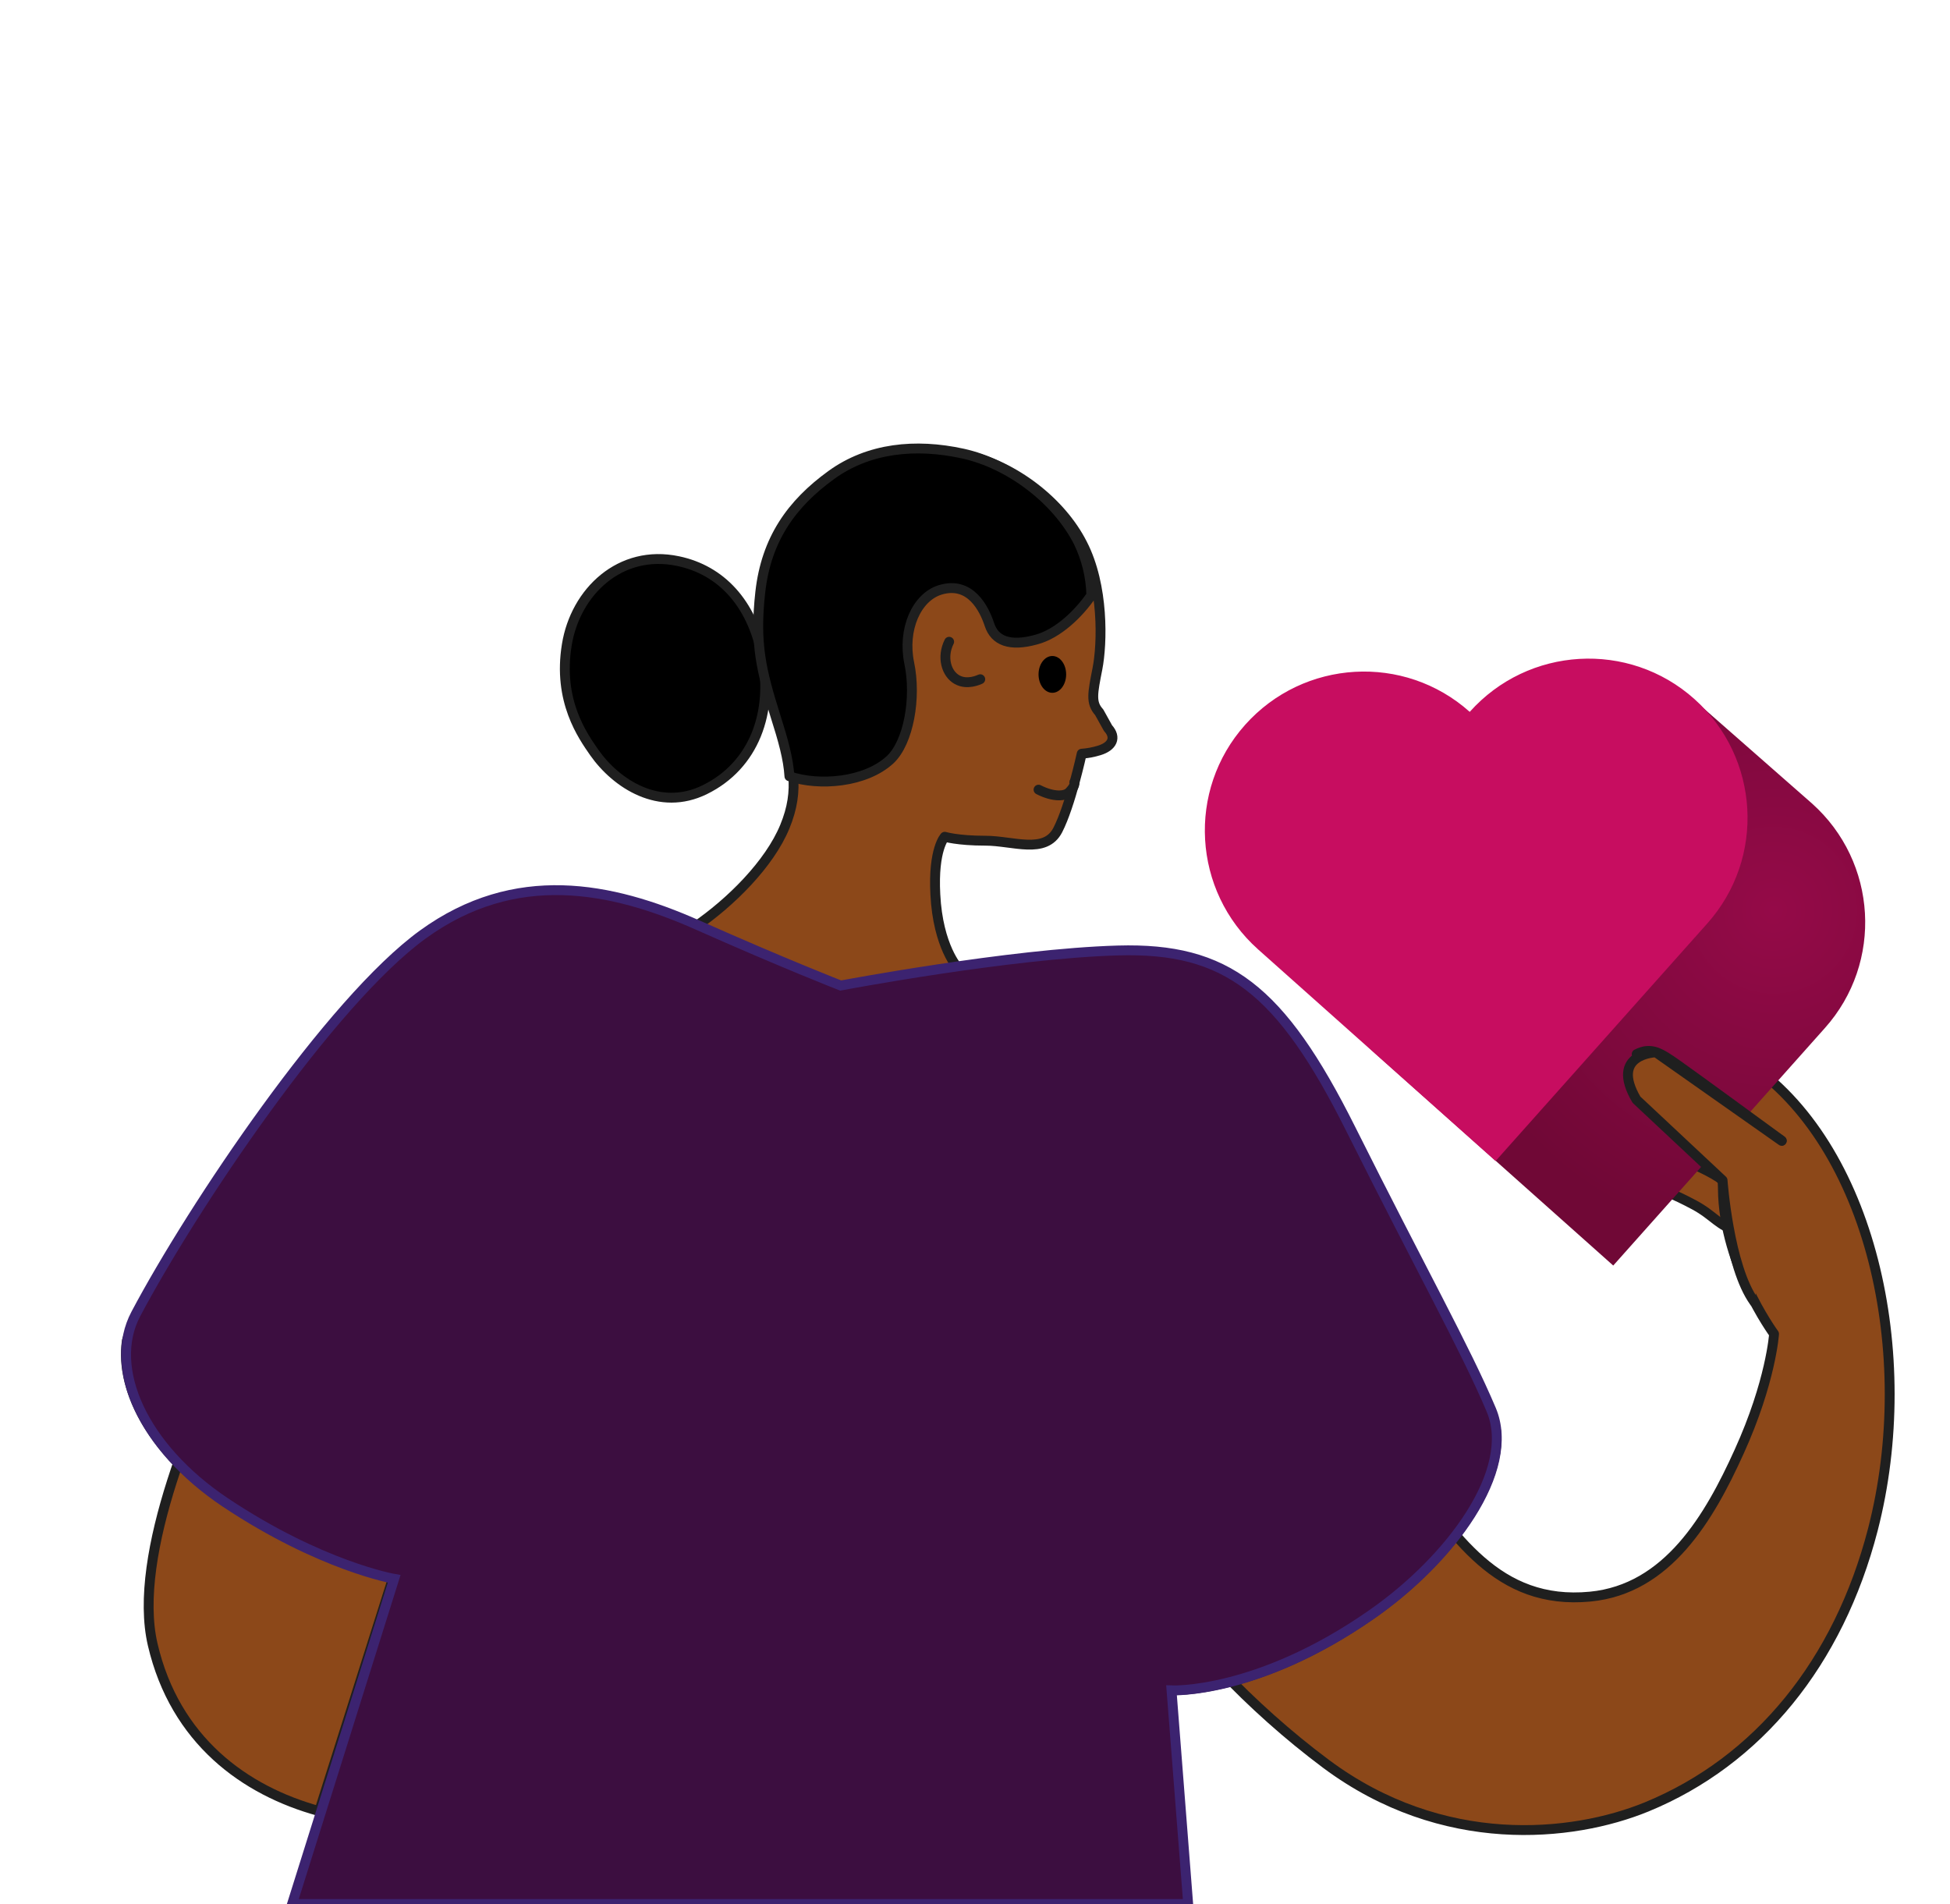 <?xml version="1.0" encoding="utf-8"?>
<!-- Generator: Adobe Illustrator 24.3.0, SVG Export Plug-In . SVG Version: 6.00 Build 0)  -->
<svg version="1.1" id="Layer_1" xmlns="http://www.w3.org/2000/svg" xmlns:xlink="http://www.w3.org/1999/xlink" x="0px" y="0px"
	 viewBox="0 0 890 869" style="enable-background:new 0 0 890 869;" xml:space="preserve">
<style type="text/css">
	.st0{fill:#8C4819;stroke:#1F1F1F;stroke-width:4.5;stroke-linecap:round;stroke-linejoin:round;}
	.st1{fill:url(#SVGID_1_);}
	.st2{fill:#C70D60;}
	.st3{fill:#1F1F1F;stroke:#1F1F1F;stroke-width:4.5;stroke-linecap:round;stroke-linejoin:round;}
	.st4{stroke:#1F1F1F;stroke-width:4.5;stroke-linecap:round;stroke-linejoin:round;}
	.st5{fill:#3C0E40;stroke:#3C2370;stroke-width:4.5;stroke-miterlimit:10;}
	.st6{fill:none;stroke:#1F1F1F;stroke-width:4.5;stroke-linecap:round;stroke-linejoin:round;}
</style>
<g>
	<g>
		<path class="st0" d="M742.6,520.5c-9.3,0.6-11.2,5.6-9.9,11.2c1,4.4,9.7,8.2,16.5,9.2c8,1.2,14.8,4.1,24,9
			c9.2,4.9,11.6,10.1,19.7,11.6c9,1.7,16.5-12.4,6.6-21.4c-8.6-7.8-20.9-11.9-31.3-14.3C757.7,523.4,750.6,519.9,742.6,520.5
			L742.6,520.5z"/>
		<path class="st0" d="M774,505.5c-17.7-4.9-38.3-5.6-50.1-2.5c-10.1,2.7-10.9,13.3-6,17.4c4,3.3,16.3,3.5,22.3,2.7
			c9.8-1.3,36.2,8.2,46,15.5c9.8,7.3,22.3,2.7,22.6-8.2C809.1,519.6,797.7,511.9,774,505.5z"/>
		<path class="st0" d="M773.8,484.1c-15.8-4.3-34.1-5-44.6-2.2c-9,2.4-9.7,11.9-5.3,15.5c3.6,3,14.6,3.2,19.9,2.4
			c8.8-1.2,32.3,7.3,41,13.8c8.7,6.6,19.9,2.4,20.1-7.3C805.1,496.7,794.9,490,773.8,484.1L773.8,484.1z"/>
	</g>
	<path class="st0" d="M796.8,484.4c-21.1-13.9-43.1-25.6-53.4-26.4c-11.6-1-16,9-8,15.5c6.5,5.3,12.1,9.2,12.1,9.2
		c-6.3,3.4-6.8,13.7,0,19.7c15,13.3,38.9,36.6,38.9,36.6c-1.4,36.4,23.3,69.8,23.3,69.8s-1.4,21.8-16,53.9
		c-13.5,29.8-32.5,62.6-67.9,66c-42.6,4.1-62.1-28.1-84.9-58.7c-1.9-2.5-3.9-5.6-6-9.1c-22.8,1.6-48,11.5-83,34
		c-10.4,6.7-20.2,14.2-29.4,22.4l1.5,2.6c15.5,26,46.3,59.1,81.3,85.2c53.1,39.5,112.2,33.5,146.2,19.6
		c50.9-20.9,87.6-65.9,103.3-126.6C875.4,618.3,854,522,796.8,484.4L796.8,484.4z"/>
</g>
<g>
	
		<radialGradient id="SVGID_1_" cx="170.691" cy="318.778" r="152.246" gradientTransform="matrix(-0.936 -0.353 -0.353 0.936 1081.766 177.269)" gradientUnits="userSpaceOnUse">
		<stop  offset="0" style="stop-color:#950A48"/>
		<stop  offset="1" style="stop-color:#700836"/>
	</radialGradient>
	<path class="st1" d="M622,378.6c26.7-29.9,72.6-32.6,102.5-5.9c11.9-13.4,27.7-21.3,44.2-23.6l4.3-29.8c0,0,53.7,47.1,54,47.4
		c29.9,26.7,32.6,72.6,5.9,102.5l-96.6,108.4l-108.4-96.6C598,454.4,595.3,408.5,622,378.6z"/>
	<path class="st2" d="M568.3,330.8c26.7-29.9,72.6-32.6,102.5-5.9c26.7-29.9,72.6-32.6,102.5-5.9c29.9,26.7,32.6,72.6,5.9,102.5
		l-96.6,108.4l-108.4-96.6C544.3,406.6,541.6,360.7,568.3,330.8z"/>
</g>
<g>
	<path class="st3" d="M682.9,653.5c-1.3-8.3-7-10.2-17.7-10.7c-26-1.2-53.6,7.8-94.6,34.2c-35.6,22.9-64.8,55.8-64.8,71.1
		c0,15.3,10.9,22.2,28.8,23.3c0,0,39.1,1.8,91.3-34.6C657.7,714.6,685,680.2,682.9,653.5L682.9,653.5z"/>
	<path class="st3" d="M203.1,646.9c-15.1-10-45.2-25.5-70.6-35.7c-22.8-9.1-69.1-19.7-74.6,0.7c-3.4,23.4,13.2,52.5,44.8,73.5
		c38.3,25.6,70.3,33.5,77.1,34.9L203.1,646.9z"/>
	<g>
		<path class="st4" d="M347.7,298.5c5.5,26.6-3.6,50.9-26,61.9c-20.7,10.2-40.4-2.6-50.5-17c-5.2-7.5-16.7-23.5-12.5-49.1
			c3.9-24.2,24.4-43.8,50.8-38.2C329.1,260.2,342.9,275.2,347.7,298.5L347.7,298.5z"/>
		<path class="st0" d="M501.7,325.1c-4-4.4-3-8.7-0.8-20c2.2-11.3,3-37.7-6.9-56.9c-9.8-19.3-31.3-35.7-52.8-40.4
			c-21.5-4.7-42.9-2.6-60,9.8c-18.1,13.1-29.7,29.3-32.4,53.5c-2.6,23.3,0.4,35.7,6.9,56.4s9.5,32.8,2.5,49.8s-24.7,34.6-41.1,45.8
			c-8.1-3.6-16.4-6.8-24.9-9.5c2.3,22.1,23.8,59.4,72.9,64.4c37.6,3.8,78.5-21.5,100.9-39.9c-10.7,1.2-28.7,3.8-28.7,3.8
			s-9.2-9.7-10.4-33.7c-1.1-20.7,4.3-26.3,4.3-26.3s5.8,1.8,18.5,1.8c12.7,0,27.3,6.4,33.1-4.9c5.8-11.3,10.9-34.8,10.9-34.8
			c2.7-0.2,5.4-0.7,8-1.5c5.9-1.8,8-5.8,4-10.2L501.7,325.1z M195.5,669.2l6.7-21.1c-15.1-10-45.2-25.5-70.6-35.7
			c-7.6-3-15.5-5.5-23.5-7.4c-18.1,36.3-48,104.5-38.4,145.6c10.2,43.7,42,66.7,76,76L195.5,669.2L195.5,669.2z"/>
		<path class="st4" d="M498.1,271.7c-0.2-8.4-2.2-16.7-5.9-24.3c-9.8-19.3-31.3-35.7-52.8-40.4c-21.5-4.7-42.9-2.6-60,9.8
			c-18.1,13.1-29.7,29.3-32.4,53.5c-2.6,23.3,0.4,35.7,6.9,56.4c3.5,11,5.9,19.5,6.4,27.6c13.5,4.6,34.7,2.9,46-7.6
			c8.4-7.9,12-28.2,8.7-44c-3.2-15.4,3.3-30.2,14.2-33.5c13.7-4.1,20,8.6,22.4,15.9c2.4,7.3,9.2,10.2,21.4,6.8
			C483,289.2,492.4,280,498.1,271.7z"/>
		<ellipse cx="480.3" cy="307.8" rx="6.3" ry="8.4"/>
		<path class="st0" d="M433.2,292.9c-3.5,7-1.3,14.6,3.6,17.3c4.6,2.6,9.9,0.1,10.6-0.2"/>
		<path class="st0" d="M474,360.4c6.6,3.4,12.4,3.3,14.3,0.8c0.4-0.5,2.4-2.3,2.1-4.3"/>
	</g>
	<path class="st5" d="M62,599.7c25.9-48.9,88.8-142.6,131-173.2s85.9-21.8,125.2-4.4c39.3,17.5,65.5,27.7,65.5,27.7
		s77.1-14.6,126.6-16s74.2,17.5,106.2,81.5c32,64,52.4,100.4,64.1,128.1s-18.5,68.4-54.6,93.5c-52.2,36.4-91.3,34.6-91.3,34.6
		l7.6,97.5h-409l46.6-148.4c0,0-33.5-5.8-77.1-34.9C65.3,660.6,48.9,624.4,62,599.7z"/>
</g>
<g>
	<path class="st6" d="M747,481.1c6.6-3.4,10.9-0.5,18.2,4.6c7.3,5.1,48,34.9,48,34.9"/>
	<path class="st0" d="M813.2,520.7l-57.4-40.4c0,0-21.3,0.5-8.9,21.6l39.3,36.8c0,0,2.8,39.4,14.5,55.5"/>
</g>
</svg>
